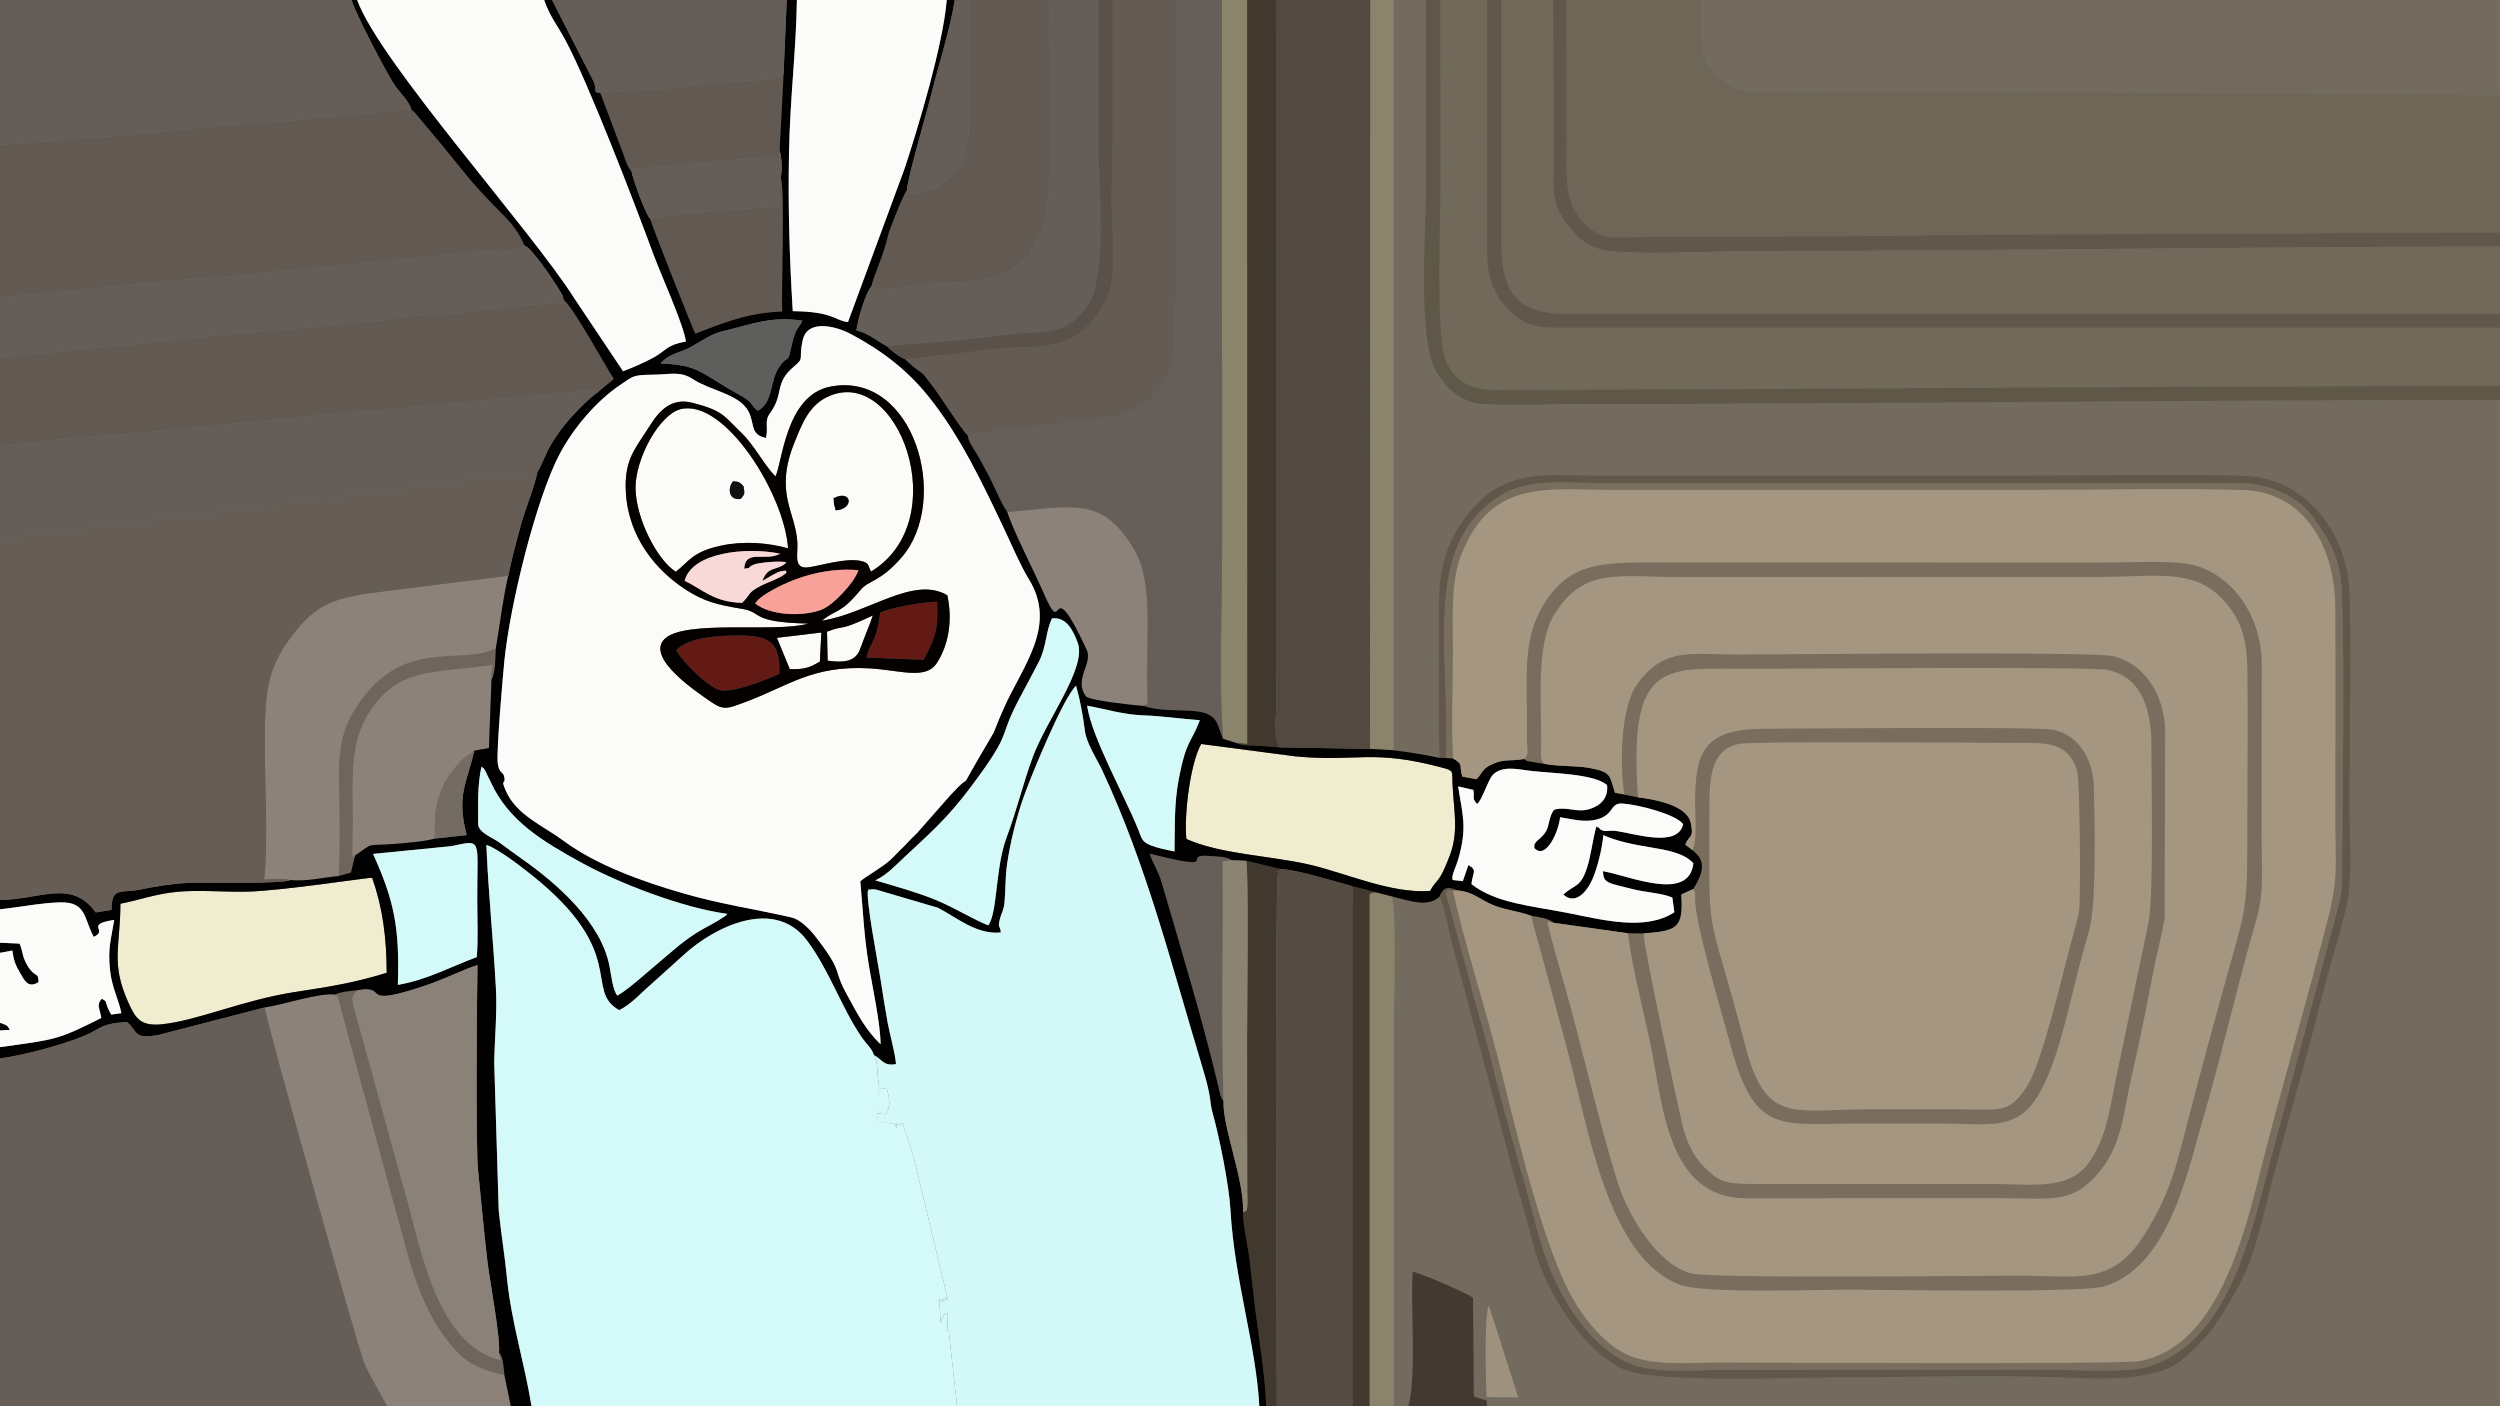 <?xml version="1.0" encoding="utf-8"?>
<!-- Generator: Adobe Illustrator 19.0.0, SVG Export Plug-In . SVG Version: 6.00 Build 0)  -->
<svg version="1.1"  xmlns="http://www.w3.org/2000/svg" xmlns:xlink="http://www.w3.org/1999/xlink" x="0px" y="0px"
	 viewBox="0 0 640 360" enable-background="new 0 0 640 360" xml:space="preserve">
<rect id="XMLID_1_" fill-rule="evenodd" clip-rule="evenodd" fill="#736C5E" width="640" height="360"/>
<g>
	<path id="XMLID_102_" fill-rule="evenodd" clip-rule="evenodd" fill="#631A14" d="M173.151,166.5c1.863,3.29,7.805,8.953,10.801,10.071c3.077,1.147,12.889-2.8,15.536-4.078c0.379-8.182-2.658-9.811-10.488-9.809C183.73,162.686,175.851,163.24,173.151,166.5L173.151,166.5z"/>
	<path id="XMLID_101_" fill-rule="evenodd" clip-rule="evenodd" fill="#631A14" d="M236.463,168.902c2.92-5.731,3.767-7.531,3.436-14.879c-3.269,0.05-11.975,1.544-14.542,2.784c-0.969,8.09-2.836,7.603-3.488,11.535L236.463,168.902L236.463,168.902z"/>
	<path id="XMLID_100_" fill-rule="evenodd" clip-rule="evenodd" fill="#6E655D" d="M85.895,254.609c1.508,1.557,0.404-0.028,0.728,1.237l14.519,53.561c2.991,10.218,4.205,17.465,8.842,26.639c1.968,3.895,4.343,7.165,7.229,10.241c2.944,3.138,6.905,4.693,11.914,5.705c-0.198-1.755-0.259-4.663-1.376-5.696l0.332,1.919c-16.81-4.241-20.474-29.77-24.309-42.517l-13.458-48.719c-0.241-1.706-0.061-1.74,0.483-2.723c0.064-0.118,0.56-0.644,0.699-0.736c-1.15,0.1-1.988,0.151-3.114,0.339c-0.363,0.06-0.96,0.184-1.312,0.282C85.906,254.464,86.504,254.244,85.895,254.609L85.895,254.609z"/>
	<path id="XMLID_99_" fill-rule="evenodd" clip-rule="evenodd" fill="#6E655D" d="M86.665,224.28l3.166-0.903l1.085-4.375c-1.049,0.154-0.601,1.438-0.699-1.061L90.343,210c0.021-9.863-1.057-19.739,4.324-27.847c7.531-11.348,15.841-9.701,31.491-11.93c-0.293,1.938-0.576,1.923-0.333,3.717c1.087-1.612,0.936-5.685,1.108-7.938c-8.974,4.469-23.436-3.034-35.203,14.216c-3.921,5.748-5.113,10.925-4.969,19.276C86.896,207.309,87.116,216.593,86.665,224.28L86.665,224.28z"/>
	<path id="XMLID_98_" fill-rule="evenodd" clip-rule="evenodd" fill="#8A846D" d="M313.144,189.146l3.358,1.058l2.807,0.248L319.276,0h-6.459c0,31.484-0.135,63.021,0.034,94.5c0.084,15.827-0.003,31.67-0.003,47.5C312.848,156.849,311.961,174.722,313.144,189.146L313.144,189.146z"/>
	<polygon id="XMLID_97_" fill-rule="evenodd" clip-rule="evenodd" fill="#8A846D" points="350.716,191.714 356.773,192.063 356.779,0 350.761,0 350.716,191.714 	"/>
	<path id="XMLID_96_" fill-rule="evenodd" clip-rule="evenodd" fill="#8A846D" d="M350.589,360h6.24v-98c0-5.224,0.807-29.532-0.59-32.551l-4.009-1.029c-1.941,0.304-1.032,0.101-1.643,0.58L350.589,360L350.589,360z"/>
	<path id="XMLID_95_" fill-rule="evenodd" clip-rule="evenodd" fill="#41382E" d="M316.503,190.204c1.616,0.804,3.087,0.57,5.148,0.681c1.945,0.105,3.94,0.281,5.847,0.43c-1.647-2.708-0.707-8.395-0.706-11.815L326.819,0h-7.543l0.034,190.452L316.503,190.204L316.503,190.204z"/>
	<path id="XMLID_94_" fill-rule="evenodd" clip-rule="evenodd" fill="#41382E" d="M318.206,310.371c-0.006,3.234,1.3,8.748,1.71,12.246c0.491,4.195,0.903,8.272,1.431,12.438c1.001,7.901,2.541,17.023,2.805,24.945h2.71c0.019-4.032-0.605-132.637,0.308-136.448c0.347-1.45-1.746,0.415,0.827-1.048l-8.937-2.137c0.638,4.091,0.199,37.975,0.197,45.132c-0.002,7.501,0.006,14.999,0.013,22.5l0.031,17C319.485,311.11,319.126,309.714,318.206,310.371L318.206,310.371z"/>
	<path id="XMLID_93_" fill-rule="evenodd" clip-rule="evenodd" fill="#41382E" d="M346.189,360h4.401l-0.001-131c0.611-0.479-0.298-0.276,1.643-0.58l-6.238-1.615c0.712,1.495,0.316,1.261,0.228,3.671c-0.048,1.313-0.03,2.703-0.032,4.023L346.189,360L346.189,360z"/>
	<path id="XMLID_92_" fill-rule="evenodd" clip-rule="evenodd" fill="#61574B" d="M368.581,194.027l1.605,0.028c1.058-26.956-6.436-54.737,14.052-67.282c6.905-4.228,15.441-3.136,24.263-3.136l164.52-0.008c8.402,0.018,15.534,3.869,18.879,8.477c4.215,5.806,7.316,10.308,7.634,19.883c0.69,20.805,0.172,46.806,0.047,68.513c-0.036,6.213,0.201,7.261-1.326,12.839l-17.274,64.635c-4.985,18.981-10.612,45.289-30.663,51.827c-5.475,1.785-19.905,0.786-26.818,0.831l-82.5,0.06c-8.363,0-18.605,1.189-25.337-2.36c-11.711-6.173-18.866-20.88-22.007-32.988c-3.775-14.551-8.181-28.705-11.738-43.292c-1.785-7.32-4.036-14.253-5.821-21.648l-6.004-21.903c0.824-0.616,0.152-0.682,1.848-0.486l1.166-0.055c-2.861-1.323-3.657-0.517-4.694,1.662c1.163,1.217,2.46,8.746,3.045,10.891l14.771,55.2c1.684,7.264,4.355,14.722,6.048,22.06c2.686,11.634,12.295,27.5,23.236,32.724c7.594,3.627,42.265,2.128,53.486,2.128c18.252,0,37.997-0.736,56-0.095c10.384,0.37,24.073,1.366,31.853-3.184c2.779-1.625,8.362-7.229,10.267-10.182c7.629-11.828,9.302-15.806,12.664-29.417c4.486-18.164,10.185-36.641,14.685-54.754c1.887-7.596,4.15-14.433,6.029-22.044c1.942-7.864,0.949-18.162,0.949-26.949c0-12.614,0.6-45.377-0.049-55.51c-0.94-14.657-11.533-28.282-26.948-28.683c-18.256-0.474-37.124-0.037-55.449-0.037c-37.167,0-74.333,0-111.5,0c-9.613,0-16.658-1.147-24.434,3.263c-5.025,2.85-10.218,9.541-12.441,15.539c-2.953,7.969-2.258,16.532-2.278,25.928C368.328,175.667,368.128,184.879,368.581,194.027L368.581,194.027z"/>
	<path id="XMLID_91_" fill-rule="evenodd" clip-rule="evenodd" fill="#61574B" d="M640,83.892v-3.611H409c-11.848,0-24.832,2.314-24.605-17.78l0.01-62.5h-3.705l-0.061,64.015c0.032,3.292,0.277,6.248,1.399,8.946c1.476,3.546,2.425,4.463,4.429,6.577c4.694,4.952,8.926,4.355,17.034,4.355H640L640,83.892z"/>
	<path id="XMLID_90_" fill-rule="evenodd" clip-rule="evenodd" fill="#61574B" d="M640,63.125v-3.633c-24.82,0-49.743,0.239-74.5,0.389c-24.744,0.149-49.955-0.077-74.6,0.379c-24.918,0.461-49.982,0.021-74.898,0.489c-3.625,0.068-5.385,0.185-8.094-1.655c-7.788-5.292-6.806-13.371-6.806-21.594c0-12.5-0.038-25.001-0.038-37.5h-3.487c0,12.65,0.141,25.329,0.145,38c0.005,12.509-1.22,14.325,5.923,22.355c1.336,1.503,4.543,3.114,6.422,3.562c6.399,1.525,30.213,0.351,38.433,0.349C512.058,64.248,576.117,63.125,640,63.125L640,63.125z"/>
	<path id="XMLID_89_" fill-rule="evenodd" clip-rule="evenodd" fill="#F0ECCF" d="M366.113,228.075c1.903-3.488,2.106-1.401,5.001-8.966c2.432-6.355,1-11.684,0.719-18.652c-0.119-2.927,0.399-3.131-2.392-3.882c-18.312-4.926-21.934-1.406-37.932-2.962l-24.01-3.152c-2.767,4.904-4.405,17.938-3.793,24.317c8.856,3.953,21.372,4.235,31.475,6.561C344.54,223.494,356.157,228.849,366.113,228.075L366.113,228.075z"/>
	<path id="XMLID_88_" fill-rule="evenodd" clip-rule="evenodd" fill="#F0ECCF" d="M30.821,231.352c0.008,10.909-2.564,15.075,2.028,25.29c1.756,3.907,3.043,6.119,8.469,5.588c9.174-0.898,20.74-6.185,34.119-8.261c9.285-1.44,15.011-2.293,23.566-4.931c-0.029-8.869-1.002-16.571-3.728-24.336c-1.02-0.077-23.021,3.329-31.811,3.55c-5.802,0.146-12.393-0.466-17.978,0.037C39.935,228.79,35.722,230.405,30.821,231.352L30.821,231.352z"/>
	<path id="XMLID_87_" fill-rule="evenodd" clip-rule="evenodd" fill="#8C827A" d="M67.777,257.906c0.358,3.865,24.192,88.139,25.385,90.869c1.908,4.364,3.963,7.417,5.955,11.226h31.657l-1.648-8.01c-5.009-1.012-8.969-2.567-11.914-5.705c-2.886-3.076-5.261-6.346-7.229-10.241c-4.637-9.174-5.852-16.421-8.842-26.639l-14.519-53.561c-0.324-1.265,0.78,0.32-0.728-1.237C81.801,254.052,72.418,257.247,67.777,257.906L67.777,257.906z"/>
	<path id="XMLID_86_" fill-rule="evenodd" clip-rule="evenodd" fill="#8C827A" d="M74.268,225.279c4.261,0.457,8.242-0.651,12.397-0.999c0.451-7.687,0.23-16.971,0.096-24.785c-0.144-8.351,1.048-13.528,4.969-19.276c11.767-17.251,26.229-9.747,35.203-14.216c1.091-6.351,1.758-12.449,3.189-18.615l-31.239,3.915c-12.948,1.571-17.598,2.919-23.927,11.172c-6.713,8.754-7.142,14.605-7.16,28.026c-0.014,10.122,0.896,25.159-0.172,34.684C69.892,225.145,72.21,224.741,74.268,225.279L74.268,225.279z"/>
	<path id="XMLID_85_" fill-rule="evenodd" clip-rule="evenodd" fill="#8C827A" d="M90.917,219.002c5.055-3.513,2.594-2.387,9.602-2.921c2.895-0.221,8.343-0.649,10.796-1.405c-0.06-6.198,0.014-8.838,2.372-13.919c0.86-1.854,2.072-3.258,3.265-4.797c1.529-1.972,2.603-2.26,4.471-3.801l3.746-0.654l0.654-17.566c-0.243-1.794,0.04-1.779,0.333-3.717c-15.65,2.229-23.96,0.582-31.491,11.93c-5.381,8.108-4.303,17.984-4.324,27.847l-0.125,7.942C90.315,220.44,89.868,219.156,90.917,219.002L90.917,219.002z"/>
	<path id="XMLID_84_" fill-rule="evenodd" clip-rule="evenodd" fill="#8C827A" d="M257.867,131.088c1.421,4.671,6.892,15.194,9.296,20.743c5.625,12.983,1.06-6.856,11.019,14.511c1.672,3.588-3.571,7.744-0.062,12.055c1.572,1.017,11.792,2.118,14.454,2.311c1.475-0.755,1.239,0.837,1.132-5.206c-0.032-1.825,0.001-3.674-0.002-5.502c-0.017-10.093,1.136-22.053-3.506-29.638C282,126.967,274.821,129.616,257.867,131.088L257.867,131.088z"/>
	<path id="XMLID_83_" fill-rule="evenodd" clip-rule="evenodd" fill="#796D5D" d="M390.105,194.301c1.036,0.752,0.604,0.433,2.304,0.779c0.946,0.192,1.859,0.303,2.806,0.441c-1.041-1.619-0.703-1.941-0.663-5.013c0.131-10.031-1.523-25.567,3.494-33.452c7.667-12.05,16.261-9.256,32.955-9.347l106.5-0.017c16.019-0.072,25.861-2.722,33.774,8.513c3.426,4.864,4.032,9.817,4.086,16.792c0.111,14.136-0.051,28.354-0.051,42.502c0,18.263-0.64,17.763-5.706,36.105c-3.092,11.195-6.114,22.296-9.014,33.455c-3.439,13.233-4.731,20.009-11.582,30.961c-8.334,13.324-17.194,10.547-32.007,10.547c-11.686-0.001-78.327,0.833-84.019-0.574c-8.482-2.097-16.142-14.488-18.939-23.544c-4.976-16.112-8.809-33.477-13.475-50.039c-1.486-5.276-3.306-11.212-4.45-16.5l1.632,0.332c-1.061-1.12-4.064-1.528-5.82-1.827l4.747,17.39c1.589,5.884,3.066,11.438,4.666,17.358c5.148,19.051,10.184,52.893,28.759,59.743c6.261,2.308,34.625,1.238,43.397,1.238c8.287,0,59.58,0.939,65.317-0.875c16.308-5.155,21.035-28.75,24.814-41.63c5.114-17.427,9.096-35.329,14.053-52.423c1.966-6.78,1.286-13.393,1.286-20.719c0-14.841,0.022-29.681,0.03-44.521c0.006-12.718-8.041-23.512-18.504-25.531c-5.294-1.022-15.674-0.427-21.495-0.429l-111-0.005c-16.978,0-25.743-0.912-32.98,11.009c-5.195,8.555-4.104,18.16-4.127,28.976c-0.004,1.834-0.018,3.679,0.012,5.511C390.939,191.517,391.537,193.544,390.105,194.301L390.105,194.301z"/>
	<path id="XMLID_82_" fill-rule="evenodd" clip-rule="evenodd" fill="#796D5D" d="M413.439,202.958l5.885,1.158c-2.546-35.736,7.13-32.905,28.676-32.905c8.52,0.001,86.981-0.619,91.48,0.275c9.376,1.863,11.307,11.295,11.279,19.514c-0.026,7.706,0.638,39.262-0.775,45.356l-7.947,38.158c-1.976,9.08-2.496,16.403-7.344,23.187c-5.103,7.143-14.355,5.399-25.193,5.399l-61.502-0.007c-6.321-0.063-7.984-0.662-11.509-4.095c-2.474-2.41-4.274-5.631-5.421-9.578c-0.821-2.825-10.247-46.582-10.328-50.475l-3.957-0.026c0.833,7.838,3.719,18.845,5.507,27.286c3.43,16.188,4.241,40.511,24.708,40.549L512,306.733c13.08-0.001,18.696,1.72,25.69-7.057c5.569-6.988,5.835-14.66,8.066-24.384c1.969-8.582,3.83-17.798,5.48-26.529c0.839-4.439,2.179-9.384,2.91-13.632l0.141-48.151c-0.243-9.436-5.645-17.194-13.287-18.989c-5.513-1.295-86.894-0.424-96.501-0.424c-11.505,0-18.207-1.985-25.169,7.279c-4.783,6.364-4.573,21.967-3.528,28.422L413.439,202.958L413.439,202.958z"/>
	<path id="XMLID_81_" fill-rule="evenodd" clip-rule="evenodd" fill="#796D5D" d="M370.185,194.055l1.814,0.131c-0.524-8.618-0.054-18.885-0.047-27.685c0.008-8.489-0.686-17.469,2.258-24.838c7.635-19.112,22.303-16.266,37.789-16.266c36,0,72,0,108,0c17.849,0,36.249-0.438,54.029,0.026c15.49,0.404,23.701,13.962,23.802,30.061c0.113,17.992,0.007,36.021,0.007,54.017c0,11.236,0.826,15.084-1.73,25.108c-5.501,21.579-11.682,42.429-17.222,64.318c-4.429,17.501-11.261,45.989-31.279,49.54c-4.593,0.814-92.83,0.355-107.607,0.355c-8.185,0-17.832,1.021-24.376-2.48c-5.389-2.883-9.876-8.485-13.013-13.935c-7.923-13.768-15.124-45.83-19.201-61.798c-3.53-13.826-8.47-28.965-11.468-42.594c-1.696-0.196-1.023-0.13-1.848,0.486l6.004,21.903c1.785,7.395,4.036,14.328,5.821,21.648c3.556,14.587,7.962,28.742,11.738,43.292c3.141,12.109,10.296,26.815,22.007,32.988c6.732,3.549,16.974,2.36,25.337,2.36l82.5-0.06c6.912-0.045,21.343,0.954,26.818-0.831c20.051-6.538,25.678-32.846,30.663-51.827l17.274-64.635c1.527-5.578,1.29-6.625,1.326-12.839c0.125-21.707,0.643-47.708-0.047-68.513c-0.318-9.575-3.419-14.076-7.634-19.883c-3.344-4.607-10.477-8.459-18.879-8.477l-164.52,0.008c-8.822,0-17.358-1.092-24.263,3.136C363.749,139.318,371.243,167.099,370.185,194.055L370.185,194.055z"/>
	<path fill-rule="evenodd" clip-rule="evenodd" fill="#796D5D" d="M445.14,190.432c3.423-0.753,61.588-0.26,70.36-0.262c8.412-0.002,13.942-0.402,16.222,7.085c0.785,2.577,0.893,29.604,0.611,35.223c-0.11,2.2-1.626,6.781-2.223,9.095c-2.017,7.823-7.408,30.394-10.945,36.096c-4.755,7.665-7.086,6.318-17.665,6.318c-7.834-0.001-15.667-0.009-23.5,0.001c-18.704,0.023-25.946,3.908-31.098-15.888c-10.115-38.867-9.378-24.317-9.293-61.6C437.628,198.404,438.172,191.966,445.14,190.432L445.14,190.432z M433.234,217.613c0.093,0.092,0.231,0.201,0.294,0.259l0.84,0.762c2.558,2.648,0.944,5.992-0.894,8.947c0.589,0.82,0.472,1.178,0.488,2.887c0.06,6.275,7.418,30.881,9.146,37.382c5.872,22.079,12.675,19.898,29.892,19.796c8.329-0.049,16.669-0.006,25-0.006c8.656,0,15.851,1.438,20.994-3.622c6.773-6.664,10.21-24.817,13.21-36.299c0.896-3.429,1.828-6.679,2.682-9.85c1.868-6.94,1.356-28.793,1.135-36.382c-0.216-7.418-4.086-13.381-10.397-14.667c-4.185-0.853-66.27-0.257-73.622-0.261c-15.953-0.008-18.106,5.891-18.046,19.442C433.964,208.056,434.502,216.022,433.234,217.613L433.234,217.613z"/>
	<path id="XMLID_78_" fill-rule="evenodd" clip-rule="evenodd" fill="#665F59" d="M247.741,111.426c0.169,1.722,1.353,3.154,2.411,4.938c1.109,1.871,1.594,2.936,2.655,4.848c1.671,3.012,3.204,7.216,5.06,9.875c16.954-1.472,24.132-4.12,32.331,9.275c4.642,7.585,3.489,19.545,3.506,29.638c0.004,1.828-0.03,3.677,0.002,5.502c0.107,6.043,0.342,4.451-1.132,5.206c8.463,2.644,17.334-1.091,19.36,5.317l0.974,2.747c0.051,0.096,0.143,0.258,0.235,0.373c-1.183-14.424-0.296-32.297-0.296-47.146c0-15.83,0.087-31.673,0.003-47.5c-0.169-31.479-0.034-63.016-0.034-94.5h-11.82c0,11.051,0.854,87.334-0.862,92.427c-0.827,2.454-2.761,7.357-5.305,9.464l-5.212,3.319c-0.131,0.082-0.532,0.311-0.672,0.384c-0.11,0.057-0.238,0.119-0.351,0.171c-0.145,0.068-0.575,0.246-0.726,0.303c-2.182,0.828-26.881,3.516-31.951,4.214C253.115,110.667,249.946,110.797,247.741,111.426L247.741,111.426z"/>
	<path id="XMLID_77_" fill-rule="evenodd" clip-rule="evenodd" fill="#665F59" d="M313.228,281.909c-0.618-20.097-0.034-40.997-0.246-61.409l2.284-0.285c-1.104-0.971-3.751-0.954-5.494-1.094c-8.043-0.647,3.876,4.265-15.47-0.598c0.976,2.902,2.195,4.354,3.12,7.53c4.82,16.551,10.546,35.44,14.451,51.986C312.153,279.22,312.392,280.97,313.228,281.909L313.228,281.909z"/>
	<path id="XMLID_76_" fill-rule="evenodd" clip-rule="evenodd" fill="#625952" d="M0,37.003v38.995c5.629,0,33.903-3.347,41.599-3.969c8.764-0.707,16.659-1.025,25.878-2.173l50.545-4.972c2.721-0.243,5.691-0.764,8.016-0.888c3.401-0.182,5.993,0.544,8.245-1.136c-2.065-4.536-3.837-6.188-6.624-9.01c-7.659-7.755-8.492-9.451-14.873-17.142l-6.619-7.906c-0.084-0.088-0.207-0.201-0.286-0.28l-0.628-0.55L79.217,30.38c-4.955,0.585-7.872,0.858-13.26,1.121c-12.165,0.595-28.512,3.039-39.47,3.506C20.124,35.277,5.223,37.003,0,37.003L0,37.003z"/>
	<path id="XMLID_75_" fill-rule="evenodd" clip-rule="evenodd" fill="#625952" d="M0,91.502v22.495c9.476-0.585,19.423-2.456,28.496-2.494l66.977-6.513c3.292-0.006,6.659-0.392,10.022-0.792l42.867-3.983c1.082-0.176,3.765-0.673,4.948-0.021l3.549-2.934c0.061-0.054,0.189-0.17,0.278-0.262c-2.379-3.643-10.458-18.514-12.895-20.315c0.327,2.109,0.64,0.066-0.263,1.313c-0.581-0.363-0.008-0.207-1.105-0.409l-7.913,0.522c-5.77,0.447-16.581,2.213-22.469,2.393l-9.572,0.543c-3.372,0.399-1.13,0.786-3.94,0.973c-7.32,0.489-6.557,0.074-13.822,1.29l-31.693,2.722c-5.329,0.367-12.035,1.497-17.567,1.935L0,91.502L0,91.502z"/>
	<path id="XMLID_74_" fill-rule="evenodd" clip-rule="evenodd" fill="#625952" d="M232.197,48.633c-0.817,0.834-4.511,10.08-4.871,11.687c-1.152,5.126-3.105,8.741-4.356,13.178c2.131,1.136,10.84-0.263,13.541-0.622c9.051-1.203,14.563,0.377,21.324-3.389c0.096-0.054,0.226-0.126,0.323-0.181l1.86-1.209c4.204-2.816,3.453-2.709,4.613-5.141l1.358-2.107c4.765-7.599,2.51-48.801,2.51-60.849h-20.154c0,10.916-0.285,21.993-0.325,33.02c-0.018,4.709-1.771,10.174-5.434,13.012c-3.161,2.449-5.647,3.468-10.132,3.48L232.197,48.633L232.197,48.633z"/>
	<path id="XMLID_73_" fill-rule="evenodd" clip-rule="evenodd" fill="#625952" d="M153.659,23.748l5.77,15.328c0.68,1.707,1.073,3.61,2.279,4.826l0.107-0.922c2.706,0.426,14.916-0.866,18.487-1.414l19.123-1.57l0.153-1.5l1.02-19.668c-1.129,0.914-0.683,0.93-2.238,1.246c-3.457,0.704-16.208,0.808-20.926,1.698C170.763,23.031,160.598,23.175,153.659,23.748L153.659,23.748z"/>
	<path id="XMLID_72_" fill-rule="evenodd" clip-rule="evenodd" fill="#625952" d="M166.439,56.002C166.96,58.015,177.62,84.951,178,85.42c6.83-2.662,13.46-5.382,22.244-5.666c-0.281-5.308,0.785-32.075-0.403-34.159c-0.63,2.217-0.338,4.981-0.338,7.405C195.014,53.03,168.587,54.941,166.439,56.002L166.439,56.002z"/>
	<path id="XMLID_71_" fill-rule="evenodd" clip-rule="evenodd" fill="#71695A" d="M640,98.833V83.892H403.5c-8.108,0-12.34,0.597-17.034-4.355c-2.004-2.114-2.953-3.031-4.429-6.577c-1.121-2.697-1.367-5.654-1.399-8.946L380.699,0h-11.983c0,15.496,0.057,31,0.057,46.5c0,9.204-1.163,38.82,1.103,45.089c2.807,7.766,8.76,8.259,14.623,8.245C469.647,99.629,554.897,98.833,640,98.833L640,98.833z"/>
	<path id="XMLID_70_" fill-rule="evenodd" clip-rule="evenodd" fill="#71695A" d="M640,80.281V63.125c-63.883,0-127.942,1.123-191.5,1.14c-8.219,0.002-32.034,1.176-38.433-0.349c-1.879-0.447-5.085-2.059-6.422-3.562c-7.143-8.03-5.918-9.845-5.923-22.355c-0.005-12.671-0.145-25.351-0.145-38h-13.173l-0.01,62.5c-0.226,20.094,12.757,17.78,24.605,17.78H640L640,80.281z"/>
	<path fill-rule="evenodd" clip-rule="evenodd" fill="#020101" d="M30.821,231.352c4.901-0.947,9.114-2.562,14.664-3.063c5.585-0.503,12.176,0.109,17.978-0.037c8.79-0.221,30.791-3.627,31.811-3.55c2.726,7.765,3.699,15.467,3.728,24.336c-8.555,2.637-14.281,3.49-23.566,4.931c-13.379,2.076-24.945,7.362-34.119,8.261c-5.425,0.531-6.712-1.681-8.469-5.588C28.257,246.427,30.829,242.261,30.821,231.352L30.821,231.352z M95.505,218.598l20.081-1.984c7.954-1.714,6.585-1.986,6.588,13.386c0.001,4.765,0.266,10.36-0.115,15.022c-6.671,2.436-12.595,5.798-20.21,7.103C102.344,237.19,100.8,230.35,95.505,218.598L95.505,218.598z M366.113,228.075c-9.956,0.774-21.573-4.582-30.931-6.736c-10.103-2.326-22.619-2.608-31.475-6.561c-0.612-6.379,1.026-19.412,3.793-24.317l24.01,3.152c15.998,1.557,19.619-1.964,37.932,2.962c2.791,0.75,2.274,0.955,2.392,3.882c0.281,6.968,1.713,12.297-0.719,18.652C368.219,226.674,368.015,224.587,366.113,228.075L366.113,228.075z M122.406,211c-0.004-5.612-0.214-9.47,0.83-14.722c0.847,0.676,0.262,0.036,0.938,0.956l1.507,3.102c4.568,9.82,13.054,14.967,23.368,20.616c9.179,5.027,25.564,11.47,37.158,12.999c-0.559,0.596-0.091,0.213-0.926,0.787c-4.02,2.767-6.497,2.913-13.789,9.255c-2.221,1.932-4.031,3.389-6.478,5.518c-1.692,1.472-5.092,4.363-7.015,5.378c-1.163-1.678-1.515-5.152-1.952-7.468c-2.15-11.399-13.596-21.331-22.432-27.542c-2.053-1.443-3.843-2.784-5.786-4.201C126.277,214.544,122.408,213.098,122.406,211L122.406,211z M373.283,201.312l3.904,0.914c0.324,2.428-0.413,1.948,0.912,3.582c1.134-0.566,2.791-5.953,3.927-7.28c2.229-2.604,6.376-1.636,9.625-1.217c5.336,0.689,16.467,0.692,19.757,3.688c0.353,3.328-1.661,5.186-4.339,6.071c-3.419,1.13-5.813-0.735-9.191,0.213c-1.293,1.446-1.267,4.114-2.089,5.505c-1.403,2.372-3.384,2.456-2.963,4.348c2.962,3.064,6.192-4.263,6.559-7.922c3.262,0.48,6.445,1.505,9.811,0.447c4.139-1.302,2.939-4.144,6.123-3.954c3.979,0.236,13.76,2.744,15.565,5.291c-1.39,6.161-12.627,2.318-17.126,1.737c-2.457-0.317-2.536,0.442-4.04-0.398c-0.546-0.304,0.314-0.2-1.069-0.736c-0.943,3.417-1.367,7.514-2.406,10.644c-1.682,5.064-3.064,4.071-6.037,6.752c2.941,2.664,5.861-0.389,7.433-3.862c1.264-2.792,2.575-8.166,2.808-11.357c3.343,1.563,7.84,2.442,12.106,3.143c4.166,0.684,8.64,1.463,10.948,4.077c-1.114,9.989-16.222,3.241-23.153,2.013c0.14,3.158,1.149,2.954,7.547,4.583c3.372,0.859,7.725,1.046,10.224,2.183l0.51,3.746c-7.435,4.924-18.598,1.903-27.369,0.175c-8.975-1.767-18.351-2.456-24.566-7.371c0.262-2.946,1.639-3.535-0.793-4.876l-1.417,4.117l-2.581-0.288c-0.106-0.398-0.171-0.255-0.055-1.052c0.051-0.356,0.289-1.057,0.421-1.41c0.39-1.044,0.624-1.49,0.956-2.601C375.788,211.657,374.308,208.313,373.283,201.312L373.283,201.312z M301.797,199.252c-1.251,6.619-0.996,11.952-1.118,18.71c-1.856-0.337-4.373-0.885-6.08-1.547c-2.38-0.923-2.31-1.854-3.281-4.234c-3.644-8.934-11.779-23.305-13.02-31.517c4.921,0.886,9.244,2.271,14.209,2.454c4.964,0.184,9.81,0.901,14.66,1.258C304.956,190.218,303.637,189.512,301.797,199.252L301.797,199.252z M253,236.896c-3.777-1.481-8.669-4.539-13.403-6.493c-4.789-1.977-10.388-3.516-15.533-5.028c3.152-1.496,5.293-3.952,7.658-6.139c8.539-7.895,12.329-11.307,19.944-22.067c7.257-10.256,4.06-8.546,9.424-18.572c1.801-3.366,3.098-5.793,4.84-9.158c2.015-3.892,1.76-7.886,3.386-11.117c3.636-0.472,5.408,3.012,6.599,6.278c2.293,6.291-7.873,19.521-11.411,28.902c-2.546,6.749-4.219,14.017-6.765,20.737C254.73,222.181,255.459,233.432,253,236.896L253,236.896z M220.239,225.612c0.653,7.255,0.943,13.831,2.119,21.12c0.889,5.509,3.077,15.422,3.067,20.611c-3.932-3.8-5.94-7.829-8.766-13.007c-3.561-6.527-0.601-5.18-7.911-14.594c-1.445-1.861-3.86-4.349-6.097-4.868c-9.213-2.136-17.733-3.309-27.439-6.092c-11.28-3.234-22.76-7.484-30.952-13.546c-5.367-3.971-12.028-6.546-14.764-12.783c-1.446-3.295-0.046-1.43-0.361-3.369c-0.283-1.746-1.309-0.873-1.704-3.585c-0.428-2.938,1.358-22.982,1.69-26.331c1.425-14.379,8.16-41.601,14.135-52.911c3.575-6.768,9.446-13.595,15.379-17.623c3.751-2.546,3.306-2.616,8.861-2.726c4.405-0.087,6.714-0.934,9.932,1.183c4.308,2.833,11.6,3.775,14.024,7.961c1.902,3.283,0.366,6.212,4.648,7.06c0.661-3.08-0.524-4.221,1.07-6.402c3.608-4.933,0.95-7.633,6.129-11.915c2.796-2.311,1.031-1.684,2.216-6.797c1.23-5.308,8.372-3.59,12.404-1.431c8.091,4.332,14.443,9.267,19.906,16.1c8.112,10.143,13.825,22.317,19.558,34.422c1.728,3.65,3.901,8.785,5.942,12.079c7.477,12.067-1.505,22.173-6.403,33.252c-4.016,9.081-0.447,2.484-5.994,12.012c-6.387,10.971-1.023,2.862-7.741,10.246l-8.433,9.585c-1.91,1.798-2.722,2.866-4.483,4.512c-0.853,0.797-1.212,1.313-2.229,2.26C225.91,222.023,221.254,224.609,220.239,225.612L220.239,225.612z M169.081,93.021c2.74-2.862,4.505-2.357,8.066-4.353c2.619-1.467,4.88-3.201,8.078-3.94c7.33-1.696,12.103-3.878,20.184-2.626c-0.781,1.834-1.741,1.676-2.693,6.096c-1.146,5.315-0.644,2.28-3.048,5.478c-2.791,3.713-1.511,9.167-5.666,11.493c-2.361-1.908-0.649-1.89-5.26-4.409c-2.093-1.143-3.651-2.123-5.639-3.357C177.926,94.19,176.445,93.453,169.081,93.021L169.081,93.021z M105.254,27.972l0.628,0.55c0.08,0.079,0.203,0.192,0.286,0.28l6.619,7.906c6.382,7.691,7.214,9.387,14.873,17.142c2.787,2.822,4.559,4.474,6.624,9.01c1.874,0.604,7.449,8.905,9.12,11.75c0.862,1.466,0.577,0.657,0.838,2.076c2.437,1.801,10.516,16.673,12.895,20.315c-0.089,0.092-0.216,0.207-0.278,0.262l-3.549,2.934c-2.736,1.847-7.301,6.599-9.322,9.299c-1.199,1.603-2.44,3.352-3.561,5.427c-0.689,1.275-2.245,5.208-2.837,5.836c-0.736,3.916-2.952,9.021-4.118,13.213c-1.279,4.599-2.357,8.632-3.351,13.417c-1.431,6.166-2.098,12.264-3.189,18.615c-0.172,2.253-0.021,6.325-1.108,7.938l-0.654,17.566l-3.746,0.654c-1.886,8.357-4.646,11.383-1.946,21.626l-8.163,0.891c-2.454,0.756-7.902,1.184-10.796,1.405c-7.008,0.534-4.547-0.592-9.602,2.921l-1.085,4.375l-3.166,0.903c-4.155,0.348-8.135,1.456-12.397,0.999c-1.659,1.075-22.196,0.569-26.286,0.758c-3.767,0.174-8.23,0.896-11.789,1.632c-5.201,1.076-7.707-0.765-7.632,5.262L24.5,233.58c-6.21-8.594-13.978-3.319-24.5-3.187v2.383c4.862-0.504,10.796-1.689,15.508-1.772c6.693-0.118,5.935,4.174,8.492,8.84c3.859-1.76-2.512-3.13,5.249-4.355c-0.834,4.984-1.694,7.436-1.07,12.96c0.529,4.686,2.297,7.565,2.881,10.932l-2.558,0.347c-0.26-0.357-0.315-0.434-0.625-1.098c-1.238-2.65-0.25-2.048-1.818-2.963c-1.463,1.619-0.489,2.564-0.115,4.93c-11.32,5.665-11.487,5.461-25.944,7.474v2.854c5.199-0.484,19.544-4.232,24.322-7.105c2.96-1.779,4.348-1.838,8.178-2.212c3.041,2.672,1.499,4.408,7.932,3.383l27.346-7.086c4.641-0.658,14.024-3.854,18.118-3.297c0.609-0.364,0.012-0.144,1.177-0.469c0.352-0.098,0.949-0.222,1.312-0.282c1.126-0.188,1.964-0.239,3.114-0.339c8.282-1.433,0.167,4.296,15.462-0.574c6.914-2.202,12.219-5.048,15.285-5.875c-0.179,7.418-0.437,46.811,0.103,52.094c0.803,7.864,1.478,15.633,2.409,23.525c0.638,5.415,3.354,19.431,2.993,23.606c1.117,1.033,1.178,3.941,1.376,5.696l1.648,8.01h5.289c-1.762-11.024-5.18-21.552-6.287-32.893c-0.562-5.758-1.529-11.523-2.103-17.215L126.519,272c0.118-6.366,0.775-12.736,0.435-19.005c-0.662-12.197-1.956-24.616-2.444-36.687c3.012,0.946,9.164,5.762,11.531,7.647c25.07,19.959,13.331,29.55,22.46,34.636c2.958-1.352,5.929-4.719,8.336-6.748l8.148-7.352c7.974-7.32,23.363-14.849,31.669-3.642c5.769,7.785,8.718,17.016,13.893,24.612c1.227,1.8,2.76,3.02,3.158,4.637c2.065,1.018,2.439,2.938,5.67,2.305c-0.227-2.985-1.535-7.323-2.138-10.628c-0.702-3.849-1.246-7.389-1.841-11.219c-0.592-3.817-3.878-20.776-3.165-22.74c0.131-0.041,0.335-0.207,0.403-0.074c0.067,0.132,0.308-0.056,0.402-0.057c0.824-0.011,0.078-0.121,1.213,0.046l15.857,4.661c4.639,2.366,9.827,6.934,16.09,6.328c-0.104-1.98-0.826-0.958-0.272-3.271c0.44-1.836,1.038-2.281,1.231-4.421c0.298-3.319,0.169-6.333,0.645-9.699c0.799-5.652,2.385-11.893,4.11-16.889c1.935-5.608,10.361-26.034,13.567-28.882c1.025,3.59,1.788,7.775,2.269,11.621c0.39,3.112,3.103,7.205,4.467,10.127c11.463,24.55,17.72,49.886,25.599,75.897c2.595,8.567,1.646,8.248,2.646,11.83c1.654,5.929,4.165,18.236,4.519,24.459c1.052,18.468,6.562,34.677,7.411,50.51h1.764c-0.264-7.922-1.804-17.044-2.805-24.945c-0.528-4.166-0.94-8.243-1.431-12.438c-0.409-3.498-1.716-9.012-1.71-12.246c0.395-8.236-5.278-21.816-4.978-28.462c-0.836-0.939-1.075-2.688-1.354-3.869c-3.905-16.547-9.631-35.435-14.451-51.986c-0.925-3.176-2.144-4.628-3.12-7.53c19.345,4.863,7.427-0.049,15.47,0.598c1.743,0.14,4.39,0.123,5.494,1.094l3.794,0.152l8.937,2.137c4.428,0.233,13.342,3.047,17.996,4.3l6.238,1.615l4.009,1.029c4.249,1.066,9.211,2.948,12.174,0.171c1.038-2.179,1.834-2.985,4.694-1.662c3.896,0.288,5.415,2.107,8.799,3.604c3.011,1.332,6.735,1.655,10.022,2.855c1.756,0.298,4.759,0.707,5.82,1.827l19.035,2.675l3.957,0.026c8.595-0.615,10.263-1.332,9.673-9.952l3.059-1.414c1.838-2.955,3.452-6.299,0.894-8.947l-0.84-0.762c-0.063-0.057-0.201-0.167-0.294-0.259l-1.785-1.385c0.872-2.565,2.293-1.381,1.387-5.569c-1.002-4.631-9.467-6.043-13.511-6.543l-5.885-1.158c-1.419-4.515-0.954-5.311-6.503-6.348c-3.605-0.674-7.676-0.309-11.721-1.088c-0.947-0.138-1.86-0.249-2.806-0.441c-1.7-0.345-1.268-0.027-2.304-0.779c-2.952,0.613-4.832-0.062-7.646,1.143c-3.051,1.306-2.533,1.89-4.459,4.044l-3.636-0.679c-0.941-2.827,0.435-3.028-2.365-4.624l-1.814-0.131l-1.605-0.028c-3.643-0.785-7.858-1.477-11.807-1.964l-6.057-0.35l-23.218-0.399c-1.907-0.149-3.902-0.325-5.847-0.43c-2.062-0.111-3.532,0.123-5.148-0.681l-3.358-1.058c-0.092-0.115-0.184-0.277-0.235-0.373l-0.974-2.747c-2.026-6.409-10.897-2.673-19.36-5.317c-2.662-0.194-12.882-1.294-14.454-2.311c-3.509-4.311,1.734-8.467,0.062-12.055c-9.959-21.367-5.394-1.528-11.019-14.511c-2.405-5.549-7.876-16.072-9.296-20.743c-1.856-2.659-3.389-6.862-5.06-9.875c-1.061-1.913-1.546-2.978-2.655-4.848c-1.058-1.785-2.242-3.216-2.411-4.938c-1.265-0.939-7.256-10.452-9.226-12.923c-2.627-3.293-1.221-2.124-4.508-4.494l-1.944-1.727c-0.045-0.18-0.188-0.193-0.272-0.299c-1.674-0.63-3.556-2.166-4.853-3.424c-2.766-1.439-4.322-3.103-7.688-3.987c0.214-2.458,2.479-9.962,3.719-11.075c1.251-4.437,3.204-8.052,4.356-13.178c0.361-1.607,4.054-10.853,4.871-11.687c0.061-2.984,5.043-19.731,6.17-24.314c1.894-7.703,4.876-16.86,6.06-24.319h-2.06c-0.953,11.508-7.274,32.496-10.766,43.082l-14.525,39.377c-3.502-0.435-3.699-2.685-14.125-2.803c-0.842-13.589-1.235-26.925-0.958-40.656c0.294-14.566,1.815-25.873,2.01-39h-2.593l-0.81,18.829l-1.02,19.668c0.602,2.066,0.716,4.981,0.262,7.098c1.189,2.083,0.122,28.851,0.403,34.159C191.46,80.038,184.83,82.758,178,85.42c-0.38-0.469-11.04-27.405-11.561-29.418c-0.918-0.487-4.709-10.832-4.73-12.1c-1.206-1.216-1.599-3.119-2.279-4.826l-5.77-15.328c-2.065-0.15-0.663-0.31-1.638-2.786L141.33,0h-2.03c1.483,4.281,3.413,6.5,5.434,10.266c6.029,11.24,17.93,42.324,22.573,54.925c1.932,5.243,7.625,17.715,8.303,22.246c-4.929,0.843-4.87,2.148-8.167,4.015c-2.218,1.255-5.607,2.712-7.942,3.575l-12.436-18.598C135.987,58.851,97.175,15.865,91.434,0h-1.389c0.341,2.299,9.004,18.907,11.057,21.91C102.197,23.512,104.924,26.129,105.254,27.972L105.254,27.972z"/>
	<path id="XMLID_59_" fill-rule="evenodd" clip-rule="evenodd" fill="#020101" d="M0,243.923l3.145-0.588c0.413,2.701,0.806,3.715,2.106,5.913c1.064,1.798,1.89,3.822,4.616,2.189c-0.069-2.913-0.831-0.816-2.919-4.385c-1.38-2.359-1.052-3.557-1.948-5.489l-5-0.22V243.923L0,243.923z"/>
	<path id="XMLID_58_" fill-rule="evenodd" clip-rule="evenodd" fill="#655E58" d="M0,270.926V360h99.118c-1.992-3.809-4.047-6.862-5.955-11.226c-1.193-2.73-25.027-87.004-25.385-90.869l-27.346,7.086c-6.433,1.025-4.89-0.711-7.932-3.383c-3.83,0.374-5.218,0.433-8.178,2.212C19.544,266.693,5.199,270.441,0,270.926L0,270.926z"/>
	<path id="XMLID_57_" fill-rule="evenodd" clip-rule="evenodd" fill="#655E58" d="M0,37.003c5.223,0,20.124-1.726,26.487-1.997c10.958-0.467,27.305-2.91,39.47-3.506c5.388-0.263,8.305-0.536,13.26-1.121l26.037-2.408c-0.33-1.843-3.057-4.46-4.152-6.062C99.049,18.906,90.386,2.299,90.045,0H0V37.003L0,37.003z"/>
	<path id="XMLID_56_" fill-rule="evenodd" clip-rule="evenodd" fill="#655E58" d="M0,113.998v24.005l38.543-4.807c1.685-0.262,3.044-0.119,4.694-0.329c7.935-1.009,18.764-3.165,26.268-3.357l8.065-1.299c3.197-0.427,6.237-0.3,9.248-0.771c1.789-0.279,1.071-0.675,3.638-0.913l13.472-1.539c6.787-0.569,20.877-3.125,25.525-3.465c1.525-0.112,3.605-0.046,5.137,0.055c0.964,0.064,1.445,0.055,1.547,0.021l1.454-0.84c0.592-0.629,2.148-4.562,2.837-5.836c1.121-2.075,2.362-3.823,3.561-5.427c2.021-2.7,6.586-7.452,9.322-9.299c-1.183-0.652-3.866-0.155-4.948,0.021l-42.867,3.983c-3.363,0.399-6.731,0.786-10.022,0.792l-66.977,6.513C19.423,111.542,9.476,113.413,0,113.998L0,113.998z"/>
	<path id="XMLID_55_" fill-rule="evenodd" clip-rule="evenodd" fill="#655E58" d="M0,75.997v15.505l35.898-3.536c5.531-0.438,12.237-1.567,17.567-1.935l31.693-2.722c7.265-1.216,6.502-0.801,13.822-1.29c2.81-0.187,0.568-0.574,3.94-0.973l9.572-0.543c5.887-0.18,16.698-1.946,22.469-2.393l7.913-0.522c1.097,0.203,0.524,0.047,1.105,0.409c0.903-1.247,0.589,0.796,0.263-1.313c-0.261-1.418,0.024-0.609-0.838-2.076c-1.671-2.845-7.246-11.145-9.12-11.75c-2.252,1.68-4.844,0.954-8.245,1.136c-2.326,0.124-5.295,0.645-8.016,0.888l-50.545,4.972c-9.218,1.149-17.114,1.466-25.878,2.173C33.903,72.65,5.629,75.997,0,75.997L0,75.997z"/>
	<path id="XMLID_54_" fill-rule="evenodd" clip-rule="evenodd" fill="#655E58" d="M222.97,73.498c-1.241,1.113-3.505,8.616-3.719,11.075c3.366,0.884,4.922,2.549,7.688,3.987l16.413-1.286c5.027-0.491,10.846-1.168,16.136-1.796c6.019-0.715,9.873,0.155,14.645-2.808c1.746-1.085,5.164-4.853,5.912-7.715c2.978-11.405,1.184-25.331,1.184-38.954c0-12.022-0.001-23.999-0.001-36h-12.73c0,12.048,2.255,53.25-2.51,60.849l-1.358,2.107c-1.16,2.431-0.409,2.325-4.613,5.141l-1.86,1.209c-0.097,0.055-0.227,0.127-0.323,0.181c-6.761,3.765-12.273,2.186-21.324,3.389C233.81,73.234,225.101,74.633,222.97,73.498L222.97,73.498z"/>
	<path id="XMLID_53_" fill-rule="evenodd" clip-rule="evenodd" fill="#655E58" d="M153.659,23.748c6.939-0.573,17.104-0.717,23.776-1.975c4.717-0.889,17.469-0.993,20.926-1.698c1.555-0.317,1.109-0.332,2.238-1.246L201.409,0H141.33l10.691,20.963C152.996,23.438,151.594,23.599,153.659,23.748L153.659,23.748z"/>
	<path id="XMLID_52_" fill-rule="evenodd" clip-rule="evenodd" fill="#655E58" d="M161.708,43.903c0.021,1.267,3.813,11.613,4.73,12.1c2.148-1.061,28.575-2.972,33.064-3.002c0-2.424-0.291-5.187,0.338-7.405c0.454-2.117,0.34-5.032-0.262-7.098l-0.153,1.5l-19.123,1.57c-3.571,0.547-15.781,1.84-18.487,1.414L161.708,43.903L161.708,43.903z"/>
	<path id="XMLID_51_" fill-rule="evenodd" clip-rule="evenodd" fill="#655E58" d="M232.197,48.633l0.256,0.879c4.485-0.011,6.971-1.031,10.132-3.48c3.663-2.838,5.416-8.303,5.434-13.012c0.04-11.027,0.325-22.104,0.325-33.02h-3.917c-1.183,7.459-4.166,16.616-6.06,24.319C237.241,28.902,232.259,45.649,232.197,48.633L232.197,48.633z"/>
	<path fill-rule="evenodd" clip-rule="evenodd" fill="#FBFBFA" d="M198.5,121.978c1.792-3.256,2.526-20.738,14.04-22.994c21.378-4.19,31.012,29.067,18.209,43.776c-5.435,6.245-8.308,5.739-10.339,8.151c-5.491,6.52-5.718,4.612-10.056,7.995c11.717-1.77,23.535-11.676,32.157-6.507c1.384,6.299,0.362,12.706-2.721,17.385c-2.861,4.342-9.501,1.737-17.275,1.309c-14.741-0.812-20.658,4.577-32.14,8.786c-3.719,1.362-5.073,2.089-8.18-0.087c-2.914-2.041-17.073-11.181-12.1-16.178c5.108-5.132,28.75-1.537,36.837-3.98c-15.058-0.323-11.56-2.883-16.893-3.757c-6.685-1.096-9.973-1.951-14.787-5.128c-7.037-4.645-14.417-12.958-15.037-24.855c-0.394-7.55,1.912-10.448,5.015-15.159c2.303-3.497,5.262-9.38,12.088-7.606c7.909,2.055,7.957,3.349,12.425,7.624C193.073,113.94,195.316,118.596,198.5,121.978L198.5,121.978z M263.327,148.171c-2.041-3.294-4.214-8.43-5.942-12.079c-5.733-12.105-11.446-24.279-19.558-34.422c-5.464-6.833-11.815-11.768-19.906-16.1c-4.032-2.159-11.174-3.877-12.404,1.431c-1.185,5.112,0.58,4.486-2.216,6.797c-5.18,4.282-2.522,6.982-6.129,11.915c-1.594,2.18-0.409,3.321-1.07,6.402c-4.282-0.849-2.746-3.777-4.648-7.06c-2.424-4.185-9.716-5.128-14.024-7.961c-3.218-2.117-5.528-1.271-9.932-1.183c-5.555,0.11-5.111,0.18-8.861,2.726c-5.933,4.028-11.804,10.855-15.379,17.623c-5.976,11.31-12.71,38.532-14.135,52.911c-0.332,3.349-2.118,23.393-1.69,26.331c0.396,2.711,1.421,1.839,1.704,3.585c0.315,1.939-1.085,0.074,0.361,3.369c2.737,6.237,9.397,8.812,14.764,12.783c8.192,6.061,19.672,10.311,30.952,13.546c9.706,2.783,18.226,3.956,27.439,6.092c2.237,0.519,4.652,3.007,6.097,4.868c7.31,9.413,4.35,8.067,7.911,14.594c2.826,5.178,4.833,9.207,8.766,13.007c0.011-5.189-2.177-15.103-3.067-20.611c-1.176-7.29-1.466-13.866-2.119-21.12c1.015-1.003,5.67-3.589,7.804-5.575c1.017-0.947,1.377-1.463,2.229-2.26c1.761-1.646,2.573-2.714,4.483-4.512l8.433-9.585c6.717-7.384,1.354,0.725,7.741-10.246c5.547-9.528,1.978-2.931,5.994-12.012C261.822,170.344,270.804,160.238,263.327,148.171L263.327,148.171z"/>
	<path id="XMLID_48_" fill-rule="evenodd" clip-rule="evenodd" fill="#FBFBFA" d="M139.3,0H91.434c5.741,15.865,44.553,58.851,55.63,76.428L159.5,95.026c2.335-0.863,5.724-2.32,7.942-3.575c3.297-1.866,3.238-3.171,8.167-4.015c-0.677-4.531-6.371-17.003-8.303-22.246c-4.643-12.601-16.544-43.685-22.573-54.925C142.713,6.5,140.783,4.281,139.3,0L139.3,0z"/>
	<path id="XMLID_47_" fill-rule="evenodd" clip-rule="evenodd" fill="#FBFBFA" d="M242.366,0h-38.364c-0.194,13.127-1.716,24.434-2.01,39c-0.277,13.731,0.116,27.067,0.958,40.656c10.426,0.117,10.623,2.368,14.125,2.803L231.6,43.082C235.092,32.496,241.413,11.508,242.366,0L242.366,0z"/>
	<path id="XMLID_46_" fill-rule="evenodd" clip-rule="evenodd" fill="#FBFBFA" d="M406.244,222.248c1.039-3.13,1.463-7.227,2.406-10.644c1.384,0.536,0.524,0.432,1.069,0.736c1.504,0.839,1.583,0.08,4.04,0.398c4.499,0.58,15.736,4.424,17.126-1.737c-1.804-2.548-11.586-5.055-15.565-5.291c-3.185-0.19-1.985,2.653-6.123,3.954c-3.366,1.058-6.549,0.033-9.811-0.447c-0.367,3.659-3.597,10.985-6.559,7.922c-0.421-1.892,1.56-1.976,2.963-4.348c0.822-1.391,0.796-4.059,2.089-5.505c3.377-0.948,5.772,0.917,9.191-0.213c2.679-0.885,4.693-2.743,4.339-6.071c-3.29-2.996-14.421-2.999-19.757-3.688c-3.249-0.42-7.396-1.387-9.625,1.217c-1.136,1.327-2.793,6.713-3.927,7.28c-1.325-1.634-0.588-1.154-0.912-3.582l-3.904-0.914c1.025,7,2.505,10.344-0.056,18.909c-0.333,1.111-0.566,1.557-0.956,2.601c-0.132,0.353-0.37,1.055-0.421,1.41c-0.116,0.797-0.051,0.654,0.055,1.052l2.581,0.288l1.417-4.117c2.431,1.34,1.055,1.929,0.793,4.876c6.216,4.915,15.592,5.603,24.566,7.371c8.771,1.727,19.934,4.749,27.369-0.175l-0.51-3.746c-2.499-1.137-6.852-1.324-10.224-2.183c-6.397-1.629-7.407-1.426-7.547-4.583c6.931,1.228,22.039,7.975,23.153-2.013c-2.307-2.614-6.782-3.392-10.948-4.077c-4.266-0.701-8.764-1.58-12.106-3.143c-0.233,3.191-1.544,8.565-2.808,11.357c-1.573,3.474-4.492,6.526-7.433,3.862C403.179,226.319,404.562,227.312,406.244,222.248L406.244,222.248z"/>
	<path fill-rule="evenodd" clip-rule="evenodd" fill="#FBFBFA" d="M213.933,130.644c-0.007-0.027-0.439-1.712-0.44-1.717c-0.162-2.851-0.008-0.805,0.417-1.63C218.204,125.551,218.557,130.379,213.933,130.644L213.933,130.644z M223,146.312c21.679-13.104,6.833-53.565-11.321-44.648c-4.568,2.244-6.315,6.659-8.329,11.689c-5.21,13.014,0.388,17.628,0.778,25.629c0.155,3.183-1.117,6.881,3.059,6.229c3.392-0.53,9.422-2.429,13.208-1.601C222.624,144.097,222.118,144.836,223,146.312L223,146.312z"/>
	<path fill-rule="evenodd" clip-rule="evenodd" fill="#FBFBFA" d="M189.659,127.701c-2.957,0.561-3.57-2.516-2.02-4.482c1.569,0.028,1.784,0.304,2.716,1.273C190.663,126.695,190.69,126.322,189.659,127.701L189.659,127.701z M173,146.37c3.501-2.675,4.15-5.092,11.658-6.698c5.66-1.211,11.905-0.748,17.089,0.697c-0.899-13.842-16.25-38.426-27.52-35.624c-5.39,1.34-11.623,12.641-11.536,20.257C162.779,132.639,168.151,143.314,173,146.37L173,146.37z"/>
	<path id="XMLID_41_" fill-rule="evenodd" clip-rule="evenodd" fill="#FBFBFA" d="M0,232.777v8.565l5,0.22c0.896,1.932,0.568,3.13,1.948,5.489c2.088,3.569,2.85,1.472,2.919,4.385c-2.725,1.633-3.552-0.391-4.616-2.189c-1.3-2.197-1.693-3.212-2.106-5.913L0,243.923v17.937c1.554,0.679,1.699,0.336,2.463,1.795L0,263.743v4.329c14.457-2.013,14.624-1.809,25.944-7.474c-0.374-2.367-1.349-3.312,0.115-4.93c1.568,0.915,0.58,0.313,1.818,2.963c0.309,0.664,0.364,0.741,0.625,1.098l2.558-0.347c-0.583-3.366-2.352-6.245-2.881-10.932c-0.624-5.524,0.236-7.977,1.07-12.96c-7.762,1.225-1.391,2.594-5.249,4.355c-2.556-4.666-1.799-8.958-8.492-8.84C10.796,231.088,4.862,232.273,0,232.777L0,232.777z"/>
	<path id="XMLID_40_" fill-rule="evenodd" clip-rule="evenodd" fill="#FBFBFA" d="M211.871,169.128c3.925,0.572,7.127,0.361,8.315-2.945c1.091-3.037,2.371-5.982,3.272-8.627c-9.432,4.402-6.444,2.141-11.739,4.15L211.871,169.128L211.871,169.128z"/>
	<path id="XMLID_39_" fill-rule="evenodd" clip-rule="evenodd" fill="#FBFBFA" d="M202.186,171.306c3.547,0.088,5.076-0.323,7.701-1.945l0.376-7.441l-11.373,1.359L202.186,171.306L202.186,171.306z"/>
	<path id="XMLID_38_" fill-rule="evenodd" clip-rule="evenodd" fill="#D3F9F9" d="M136.064,360h108.939l-1.984-17.968c-0.268-1.743,0.423-0.835-0.516-1.534c0-0.741,0.084-2.396,0.012-3.094c-0.169-1.644,0.492-1.422-0.579-1.045c-0.002,0.001-1.185,1.336-1.104,2.642c-0.123-1.027-0.159-3.068-0.183-3.363c-0.09-1.093-0.151-1.929-0.151-3.137c0.087,0.142,0.554,0.139,0.656,0.113c4.506-1.149-3.093,2.41,1.344-0.612l-8.495-35.285c-0.536-1.921-1.192-3.61-1.708-5.693l-1.297-3.52c-1.936,1.394-1.407-1.671-1.5,1.5c-0.653-2.244,0-1.224-2.42-1.534c-0.423-0.054-2.025,0.034-2.58,0.034v-3.505c0.213,1.296-0.579,0.933,1.065,1.106c1.609,0.169,0.983,0.469,1.708-0.983c0.895-1.793-0.01-4.293-0.273-5.618c-2.406,0.805-1.984-0.852-1.997,2.248l0.041-2.639c-0.008-0.104-0.037-0.256-0.054-0.363c-0.683-4.374-0.122-5.706-1.283-7.653c-0.398-1.617-1.931-2.836-3.158-4.637c-5.176-7.596-8.124-16.827-13.893-24.612c-8.306-11.208-23.695-3.678-31.669,3.642l-8.148,7.352c-2.407,2.029-5.378,5.397-8.336,6.748c-9.13-5.086,2.61-14.678-22.46-34.636c-2.367-1.885-8.518-6.701-11.531-7.647c0.488,12.071,1.782,24.491,2.444,36.687c0.341,6.269-0.317,12.64-0.435,19.005l1.155,37.892c0.573,5.692,1.541,11.457,2.103,17.215C130.883,338.448,134.302,348.976,136.064,360L136.064,360z"/>
	<path id="XMLID_37_" fill-rule="evenodd" clip-rule="evenodd" fill="#D3F9F9" d="M253,236.896c2.459-3.464,1.73-14.715,4.739-22.658c2.546-6.719,4.219-13.987,6.765-20.737c3.538-9.381,13.704-22.612,11.411-28.902c-1.191-3.265-2.963-6.749-6.599-6.278c-1.626,3.232-1.371,7.225-3.386,11.117c-1.742,3.364-3.039,5.791-4.84,9.158c-5.364,10.026-2.167,8.317-9.424,18.572c-7.615,10.761-11.404,14.173-19.944,22.067c-2.365,2.187-4.506,4.643-7.658,6.139c5.145,1.512,10.744,3.051,15.533,5.028C244.331,232.357,249.223,235.416,253,236.896L253,236.896z"/>
	<path id="XMLID_36_" fill-rule="evenodd" clip-rule="evenodd" fill="#D3F9F9" d="M133.616,219.878c8.836,6.21,20.282,16.143,22.432,27.542c0.437,2.316,0.789,5.79,1.952,7.468c1.922-1.015,5.323-3.905,7.015-5.378c2.447-2.128,4.257-3.586,6.478-5.518c7.292-6.342,9.769-6.488,13.789-9.255c0.835-0.574,0.367-0.191,0.926-0.787c-11.594-1.529-27.979-7.972-37.158-12.999c-10.313-5.649-18.799-10.796-23.368-20.616l-1.507-3.102c-0.676-0.92-0.091-0.28-0.938-0.956c-1.045,5.252-0.834,9.11-0.83,14.722c0.002,2.098,3.871,3.544,5.424,4.677C129.773,217.094,131.563,218.436,133.616,219.878L133.616,219.878z"/>
	<path id="XMLID_35_" fill-rule="evenodd" clip-rule="evenodd" fill="#D3F9F9" d="M95.505,218.598c5.295,11.752,6.839,18.592,6.343,33.527c7.615-1.304,13.54-4.666,20.21-7.103c0.381-4.662,0.116-10.257,0.115-15.022c-0.003-15.372,1.366-15.1-6.588-13.386L95.505,218.598L95.505,218.598z"/>
	<path id="XMLID_34_" fill-rule="evenodd" clip-rule="evenodd" fill="#D3F9F9" d="M300.679,217.962c0.122-6.758-0.132-12.091,1.118-18.71c1.84-9.74,3.158-9.034,5.369-14.877c-4.85-0.357-9.696-1.074-14.66-1.258c-4.965-0.183-9.288-1.568-14.209-2.454c1.241,8.212,9.376,22.583,13.02,31.517c0.971,2.38,0.901,3.311,3.281,4.234C296.306,217.077,298.823,217.626,300.679,217.962L300.679,217.962z"/>
	<path id="XMLID_33_" fill-rule="evenodd" clip-rule="evenodd" fill="#A59681" d="M371.999,194.185c2.8,1.596,1.423,1.797,2.365,4.624l3.636,0.679c1.926-2.154,1.408-2.738,4.459-4.044c2.814-1.205,4.694-0.53,7.646-1.143c1.432-0.757,0.834-2.784,0.801-4.791c-0.03-1.832-0.017-3.677-0.012-5.511c0.023-10.816-1.068-20.421,4.127-28.976c7.237-11.921,16.002-11.009,32.98-11.009l111,0.005c5.821,0.002,16.201-0.593,21.495,0.429c10.463,2.019,18.511,12.813,18.504,25.531c-0.008,14.84-0.03,29.68-0.03,44.521c0,7.326,0.68,13.939-1.286,20.719c-4.957,17.095-8.939,34.997-14.053,52.423c-3.779,12.879-8.506,36.475-24.814,41.63c-5.737,1.814-57.03,0.875-65.317,0.875c-8.772,0-37.136,1.07-43.397-1.238c-18.575-6.849-23.611-40.691-28.759-59.743c-1.6-5.92-3.077-11.474-4.666-17.358l-4.747-17.39c-3.286-1.2-7.01-1.523-10.022-2.855c-3.384-1.497-4.903-3.317-8.799-3.604l-1.166,0.055c2.998,13.629,7.938,28.768,11.468,42.594c4.077,15.969,11.278,48.03,19.201,61.798c3.137,5.45,7.623,11.052,13.013,13.935c6.544,3.501,16.191,2.48,24.376,2.48c14.777,0,103.014,0.459,107.607-0.355c20.018-3.552,26.85-32.039,31.279-49.54c5.539-21.889,11.721-42.739,17.222-64.318c2.556-10.025,1.73-13.872,1.73-25.108c0-17.996,0.106-36.024-0.007-54.017c-0.101-16.098-8.313-29.657-23.802-30.061c-17.78-0.464-36.18-0.026-54.029-0.026c-36,0-72,0-108,0c-15.486,0-30.154-2.847-37.789,16.266c-2.944,7.37-2.25,16.349-2.258,24.838C371.945,175.3,371.475,185.567,371.999,194.185L371.999,194.185z"/>
	<path id="XMLID_32_" fill-rule="evenodd" clip-rule="evenodd" fill="#A59681" d="M395.215,195.522c4.045,0.779,8.117,0.415,11.721,1.088c5.549,1.037,5.084,1.833,6.503,6.348l2.365,0.309c-1.045-6.455-1.255-22.058,3.528-28.422c6.962-9.264,13.664-7.279,25.169-7.279c9.607,0,90.988-0.872,96.501,0.424c7.642,1.795,13.043,9.553,13.287,18.989l-0.141,48.151c-0.731,4.248-2.071,9.194-2.91,13.632c-1.651,8.731-3.511,17.947-5.48,26.529c-2.231,9.723-2.497,17.396-8.066,24.384c-6.995,8.777-12.611,7.056-25.69,7.057l-65.001,0.023c-20.467-0.038-21.278-24.361-24.708-40.549c-1.788-8.442-4.674-19.449-5.507-27.286l-19.035-2.675l-1.632-0.332c1.144,5.288,2.965,11.224,4.45,16.5c4.665,16.561,8.498,33.927,13.475,50.039c2.798,9.056,10.458,21.447,18.939,23.544c5.692,1.407,72.333,0.573,84.019,0.574c14.813,0,23.673,2.777,32.007-10.547c6.851-10.952,8.143-17.728,11.582-30.961c2.9-11.16,5.922-22.261,9.014-33.455c5.066-18.342,5.706-17.842,5.706-36.105c0-14.148,0.162-28.366,0.051-42.502c-0.054-6.975-0.66-11.927-4.086-16.792c-7.913-11.236-17.756-8.585-33.774-8.513L431,147.71c-16.694,0.09-25.288-2.703-32.955,9.347c-5.017,7.886-3.363,23.421-3.494,33.452C394.512,193.58,394.173,193.902,395.215,195.522L395.215,195.522z"/>
	<path id="XMLID_31_" fill-rule="evenodd" clip-rule="evenodd" fill="#A59681" d="M445.14,190.432c-6.969,1.534-7.512,7.972-7.531,16.068c-0.085,37.283-0.822,22.733,9.293,61.6c5.152,19.795,12.394,15.911,31.098,15.888c7.834-0.01,15.667-0.002,23.5-0.001c10.579,0.001,12.91,1.348,17.665-6.318c3.536-5.702,8.927-28.273,10.945-36.096c0.597-2.314,2.113-6.895,2.223-9.095c0.282-5.619,0.174-32.646-0.611-35.223c-2.28-7.486-7.81-7.087-16.222-7.085C506.728,190.172,448.564,189.679,445.14,190.432L445.14,190.432z"/>
	<path id="XMLID_30_" fill-rule="evenodd" clip-rule="evenodd" fill="#A59681" d="M419.324,204.116c4.044,0.5,12.51,1.912,13.511,6.543c0.907,4.188-0.515,3.004-1.387,5.569l1.785,1.385c1.268-1.591,0.731-9.557,0.721-11.613c-0.06-13.551,2.093-19.45,18.046-19.442c7.352,0.004,69.438-0.592,73.622,0.261c6.311,1.287,10.181,7.25,10.397,14.667c0.221,7.589,0.733,29.442-1.135,36.382c-0.854,3.171-1.785,6.421-2.682,9.85c-3,11.482-6.437,29.635-13.21,36.299c-5.143,5.06-12.337,3.622-20.994,3.622c-8.331,0-16.671-0.043-25,0.006c-17.217,0.102-24.02,2.283-29.892-19.796c-1.728-6.501-9.087-31.107-9.146-37.382c-0.017-1.71,0.101-2.067-0.488-2.887l-3.059,1.414c0.59,8.62-1.078,9.337-9.673,9.952c0.08,3.893,9.507,47.65,10.328,50.475c1.147,3.946,2.946,7.168,5.421,9.578c3.524,3.433,5.188,4.032,11.509,4.095l61.502,0.007c10.839,0,20.09,1.744,25.193-5.399c4.847-6.784,5.368-14.107,7.344-23.187l7.947-38.158c1.413-6.093,0.749-37.65,0.775-45.356c0.027-8.219-1.903-17.652-11.279-19.514c-4.499-0.894-82.96-0.275-91.48-0.275C426.455,171.211,416.779,168.38,419.324,204.116L419.324,204.116z"/>
	<path id="XMLID_29_" fill-rule="evenodd" clip-rule="evenodd" fill="#D2F8F8" d="M223.705,270.096c1.161,1.946,0.601,3.279,1.283,7.653c0.017,0.108,0.045,0.259,0.054,0.363L225,280.751c0.014-3.1-0.409-1.443,1.997-2.248c0.263,1.325,1.169,3.825,0.273,5.618c-0.725,1.452-0.099,1.152-1.708,0.983c-1.643-0.173-0.852,0.19-1.065-1.106v3.505c0.555,0,2.157-0.087,2.58-0.034c2.42,0.309,1.767-0.71,2.42,1.534c0.093-3.171-0.436-0.106,1.5-1.5l1.297,3.52c0.517,2.083,1.173,3.772,1.708,5.693L242.498,332c-4.437,3.023,3.162-0.537-1.344,0.612c-0.102,0.026-0.569,0.03-0.656-0.113c0,1.208,0.061,2.044,0.151,3.137c0.024,0.295,0.06,2.336,0.183,3.363c-0.081-1.305,1.103-2.641,1.104-2.642c1.071-0.377,0.409-0.599,0.579,1.045c0.072,0.698-0.012,2.353-0.012,3.094c0.939,0.699,0.248-0.209,0.516,1.534L245.002,360h77.386c-0.849-15.833-6.359-32.042-7.411-50.51c-0.354-6.223-2.865-18.53-4.519-24.459c-0.999-3.582-0.051-3.263-2.646-11.83c-7.879-26.011-14.136-51.347-25.599-75.897c-1.364-2.923-4.077-7.015-4.467-10.127c-0.481-3.846-1.244-8.032-2.269-11.621c-3.207,2.847-11.632,23.274-13.567,28.882c-1.724,4.996-3.311,11.237-4.11,16.889c-0.475,3.367-0.347,6.38-0.645,9.699c-0.193,2.14-0.791,2.585-1.231,4.421c-0.554,2.313,0.168,1.291,0.272,3.271c-6.263,0.606-11.451-3.963-16.09-6.328l-15.857-4.661c-1.135-0.167-0.389-0.057-1.213-0.046c-0.094,0.001-0.335,0.189-0.402,0.057c-0.068-0.133-0.273,0.033-0.403,0.074c-0.713,1.965,2.573,18.924,3.165,22.74c0.595,3.83,1.139,7.37,1.841,11.219c0.602,3.305,1.91,7.644,2.138,10.628C226.144,273.034,225.77,271.114,223.705,270.096L223.705,270.096z"/>
	<path id="XMLID_28_" fill-rule="evenodd" clip-rule="evenodd" fill="#6E6656" d="M640,59.492v-34.99c-9.769,0-18.386-0.5-28.5-0.5L454,23.503c-5.869,0-8.552,0.42-12.096-2.016C434.036,16.08,435.498,9.273,435.498,0h-34.433c0,12.499,0.038,25,0.038,37.5c0,8.223-0.983,16.302,6.806,21.594c2.708,1.84,4.469,1.723,8.094,1.655c24.916-0.468,49.981-0.028,74.898-0.489c24.645-0.456,49.856-0.23,74.6-0.379C590.257,59.731,615.18,59.492,640,59.492L640,59.492z"/>
	<path id="XMLID_27_" fill-rule="evenodd" clip-rule="evenodd" fill="#655D56" d="M0,138.002v92.391c10.522-0.132,18.29-5.408,24.5,3.187l4.061-0.648c-0.074-6.028,2.431-4.187,7.632-5.262c3.559-0.736,8.022-1.459,11.789-1.632c4.09-0.189,24.627,0.317,26.286-0.758c-2.059-0.539-4.376-0.135-6.645-0.096c1.068-9.525,0.158-24.562,0.172-34.684c0.018-13.421,0.447-19.272,7.16-28.026c6.329-8.253,10.978-9.601,23.927-11.172l31.239-3.915c0.994-4.785,2.072-8.817,3.351-13.417c1.166-4.192,3.381-9.297,4.118-13.213l-1.454,0.84c-0.102,0.034-0.583,0.042-1.547-0.021c-1.532-0.101-3.612-0.166-5.137-0.055c-4.648,0.34-18.738,2.896-25.525,3.465l-13.472,1.539c-2.568,0.238-1.849,0.634-3.638,0.913c-3.011,0.471-6.051,0.344-9.248,0.771l-8.065,1.299c-7.505,0.193-18.334,2.348-26.268,3.357c-1.649,0.21-3.008,0.068-4.694,0.329L0,138.002L0,138.002z"/>
	<path id="XMLID_26_" fill-rule="evenodd" clip-rule="evenodd" fill="#524941" d="M327.498,191.315l23.218,0.399L350.761,0h-23.942l-0.028,179.5C326.791,182.92,325.851,188.607,327.498,191.315L327.498,191.315z"/>
	<path id="XMLID_25_" fill-rule="evenodd" clip-rule="evenodd" fill="#645B54" d="M231.792,91.984c0.084,0.106,0.226,0.119,0.272,0.299l1.944,1.727c3.287,2.37,1.881,1.201,4.508,4.494c1.97,2.471,7.961,11.984,9.226,12.923c2.206-0.629,5.374-0.759,8.176-1.145c5.07-0.697,29.769-3.386,31.951-4.214c0.151-0.057,0.581-0.235,0.726-0.303c0.113-0.053,0.241-0.114,0.351-0.171c0.141-0.073,0.541-0.302,0.672-0.384l5.212-3.319c2.544-2.106,4.479-7.01,5.305-9.464c1.717-5.094,0.862-81.376,0.862-92.427h-16.146c0,12.164,0,24.322,0,36.5c0,5.772-0.468,12.437-0.188,18c0.218,4.331,0.63,13.657-0.066,17.681c-0.862,4.979-3.618,8.797-6.653,11.746c-6.487,6.3-16.485,4.499-21.415,5.252L231.792,91.984L231.792,91.984z"/>
	<path id="XMLID_24_" fill-rule="evenodd" clip-rule="evenodd" fill="#544B42" d="M326.862,360h19.326l0.001-125.501c0.002-1.32-0.016-2.71,0.032-4.023c0.088-2.41,0.484-2.176-0.228-3.671c-4.654-1.253-13.568-4.068-17.996-4.3c-2.573,1.463-0.48-0.403-0.827,1.048C326.257,227.363,326.882,355.968,326.862,360L326.862,360z"/>
	<path id="XMLID_23_" fill-rule="evenodd" clip-rule="evenodd" fill="#8A8179" d="M91.498,253.518c-0.139,0.092-0.634,0.618-0.699,0.736c-0.545,0.983-0.724,1.017-0.483,2.723l13.458,48.719c3.835,12.747,7.499,38.276,24.309,42.517l-0.332-1.919c0.361-4.175-2.355-18.191-2.993-23.606c-0.931-7.892-1.606-15.661-2.409-23.525c-0.54-5.283-0.282-44.676-0.103-52.094c-3.066,0.827-8.371,3.673-15.285,5.875C91.665,257.814,99.78,252.085,91.498,253.518L91.498,253.518z"/>
	<path id="XMLID_22_" fill-rule="evenodd" clip-rule="evenodd" fill="#5F5848" d="M640,102.357v-3.524c-85.103,0-170.353,0.796-255.502,1c-5.862,0.014-11.815-0.479-14.623-8.245c-2.267-6.269-1.103-35.884-1.103-45.089c0-15.5-0.057-31.004-0.057-46.5h-3.686c0,15.666,0.03,31.333,0.03,47c0,13.228-2.531,42.436,3.474,49.439c1.052,1.227,1.668,2.377,2.715,3.32c1.949,1.755,5.035,3.485,8.227,3.66c7.708,0.423,16.234,0.02,24.025,0.014C482.302,103.375,561.263,102.357,640,102.357L640,102.357z"/>
	<path fill-rule="evenodd" clip-rule="evenodd" fill="#050101" d="M173.151,166.5c2.7-3.26,10.579-3.814,15.848-3.816c7.83-0.002,10.867,1.627,10.488,9.809c-2.646,1.277-12.459,5.225-15.536,4.078C180.956,175.453,175.014,169.79,173.151,166.5L173.151,166.5z M198.89,163.278l11.373-1.359l-0.376,7.441c-2.626,1.622-4.155,2.033-7.701,1.945L198.89,163.278L198.89,163.278z M236.463,168.902l-14.594-0.56c0.652-3.931,2.519-3.444,3.488-11.535c2.567-1.24,11.273-2.734,14.542-2.784C240.229,161.371,239.383,163.171,236.463,168.902L236.463,168.902z M211.871,169.128l-0.152-7.422c5.295-2.01,2.307,0.252,11.739-4.15c-0.901,2.645-2.181,5.591-3.272,8.627C218.998,169.488,215.796,169.7,211.871,169.128L211.871,169.128z M193.337,154.5c0.857-1.426,2.966-2.656,4.609-3.561c6.422-3.534,14.249-5.662,21.804-4.969c-1.096,3.354-6.653,9.123-9.572,10.168C204.955,158.009,197,157.427,193.337,154.5L193.337,154.5z M175.269,148.681c1.874-7.305,15.846-8.721,24.432-6.934c-3.765,2.095-8.946-1.262-9.187,3.852c2.287-0.324,0.491-0.249,2.519-1.08c1.283-0.525,7.218-1.05,8.281-0.519c-2.252,2.248-4.782,0.706-6.113,4.707c1.098-0.622,3.794-2.395,4.934-2.505c2.266-0.219,0.419-0.283,1.257,0.298c-1.198,1.434-4.464,2.367-6.493,3.398c-3.613,1.836-2.623,2.189-4.899,4.42C182.794,154.217,179.83,150.843,175.269,148.681L175.269,148.681z M173,146.37c-4.848-3.056-10.221-13.731-10.309-21.369c-0.087-7.616,6.146-18.917,11.536-20.257c11.27-2.802,26.621,21.783,27.52,35.624c-5.184-1.444-11.428-1.907-17.089-0.697C177.15,141.278,176.501,143.695,173,146.37L173,146.37z M223,146.312c-0.882-1.475-0.376-2.214-2.604-2.702c-3.786-0.829-9.816,1.071-13.208,1.601c-4.176,0.653-2.904-3.045-3.059-6.229c-0.39-8.001-5.989-12.615-0.778-25.629c2.014-5.03,3.761-9.445,8.329-11.689C229.833,92.746,244.679,133.207,223,146.312L223,146.312z M198.5,121.978c-3.184-3.381-5.427-8.038-8.757-11.225c-4.468-4.275-4.515-5.569-12.425-7.624c-6.826-1.774-9.785,4.109-12.088,7.606c-3.103,4.711-5.409,7.609-5.015,15.159c0.62,11.896,8,20.209,15.037,24.855c4.814,3.178,8.102,4.032,14.787,5.128c5.333,0.874,1.835,3.434,16.893,3.757c-8.087,2.444-31.729-1.152-36.837,3.98c-4.973,4.997,9.186,14.137,12.1,16.178c3.107,2.176,4.461,1.449,8.18,0.087c11.482-4.209,17.399-9.597,32.14-8.786c7.774,0.428,14.415,3.033,17.275-1.309c3.083-4.678,4.104-11.085,2.721-17.385c-8.622-5.17-20.44,4.736-32.157,6.507c4.338-3.383,4.565-1.475,10.056-7.995c2.032-2.412,4.904-1.907,10.339-8.151c12.803-14.709,3.169-47.966-18.209-43.776C201.026,101.24,200.292,118.721,198.5,121.978L198.5,121.978z"/>
	<path id="XMLID_12_" fill-rule="evenodd" clip-rule="evenodd" fill="#433931" d="M360.559,360h20.196c-0.467-2.111,0.609-1.153-2.602-2.196c-0.105-0.034-0.346,0.027-0.423-0.147c-0.077-0.175-0.297-0.074-0.422-0.156l-0.216-25.228c-1.402-1.17-13.22-6.318-15.443-6.689C361.036,335.053,362.692,351.562,360.559,360L360.559,360z"/>
	<path id="XMLID_11_" fill-rule="evenodd" clip-rule="evenodd" fill="#8C8472" d="M313.228,281.909c-0.301,6.646,5.372,20.226,4.978,28.462c0.92-0.657,1.279,0.739,1.096-5.371l-0.031-17c-0.007-7.501-0.015-14.999-0.013-22.5c0.002-7.157,0.441-41.042-0.197-45.132l-3.794-0.152l-2.284,0.285C313.194,240.911,312.61,261.812,313.228,281.909L313.228,281.909z"/>
	<path id="XMLID_10_" fill-rule="evenodd" clip-rule="evenodd" fill="#5A514A" d="M226.938,88.56c1.297,1.258,3.18,2.794,4.853,3.424l24.736-2.805c4.93-0.752,14.928,1.049,21.415-5.252c3.035-2.949,5.792-6.767,6.653-11.746c0.696-4.024,0.285-13.35,0.066-17.681c-0.28-5.563,0.188-12.229,0.188-18c0-12.178,0-24.336,0-36.5h-3.624c0,12.001,0.001,23.978,0.001,36c0,13.623,1.795,27.549-1.184,38.954c-0.748,2.863-4.166,6.631-5.912,7.715c-4.772,2.963-8.626,2.094-14.645,2.808c-5.29,0.628-11.109,1.305-16.136,1.796L226.938,88.56L226.938,88.56z"/>
	<path id="XMLID_9_" fill-rule="evenodd" clip-rule="evenodd" fill="#5E5E5D" d="M169.081,93.021c7.364,0.432,8.845,1.169,14.02,4.382c1.988,1.234,3.546,2.214,5.639,3.357c4.611,2.519,2.899,2.501,5.26,4.409c4.156-2.325,2.875-7.78,5.666-11.493c2.404-3.198,1.903-0.163,3.048-5.478c0.952-4.42,1.912-4.263,2.693-6.096c-8.081-1.253-12.854,0.93-20.184,2.626c-3.198,0.739-5.459,2.473-8.078,3.94C173.586,90.664,171.82,90.159,169.081,93.021L169.081,93.021z"/>
	<path id="XMLID_8_" fill-rule="evenodd" clip-rule="evenodd" fill="#F8D9D8" d="M175.269,148.681c4.561,2.163,7.525,5.536,14.731,5.637c2.276-2.231,1.286-2.584,4.899-4.42c2.029-1.031,5.295-1.964,6.493-3.398c-0.839-0.581,1.009-0.516-1.257-0.298c-1.14,0.11-3.836,1.883-4.934,2.505c1.332-4.001,3.861-2.459,6.113-4.707c-1.063-0.531-6.998-0.006-8.281,0.519c-2.028,0.83-0.232,0.756-2.519,1.08c0.24-5.114,5.422-1.757,9.187-3.852C191.115,139.959,177.143,141.376,175.269,148.681L175.269,148.681z"/>
	<path id="XMLID_7_" fill-rule="evenodd" clip-rule="evenodd" fill="#F8A198" d="M193.337,154.5c3.663,2.927,11.618,3.509,16.841,1.638c2.919-1.045,8.476-6.814,9.572-10.168c-7.555-0.693-15.382,1.435-21.804,4.969C196.304,151.844,194.194,153.074,193.337,154.5L193.337,154.5z"/>
	<path id="XMLID_6_" fill-rule="evenodd" clip-rule="evenodd" fill="#746B63" d="M111.315,214.677l8.163-0.891c-2.7-10.243,0.06-13.269,1.946-21.626c-1.868,1.541-2.942,1.828-4.471,3.801c-1.193,1.538-2.405,2.943-3.265,4.797C111.329,205.838,111.255,208.478,111.315,214.677L111.315,214.677z"/>
	<path id="XMLID_5_" fill-rule="evenodd" clip-rule="evenodd" fill="#9E917D" d="M381.176,334.3c-1.333,1.997-0.731,21.438-0.608,23.343l8.125,0.113L381.176,334.3L381.176,334.3z"/>
	<path id="XMLID_4_" fill-rule="evenodd" clip-rule="evenodd" fill="#0F1211" d="M189.659,127.701c1.031-1.38,1.004-1.006,0.696-3.209c-0.932-0.968-1.147-1.244-2.716-1.273C186.089,125.186,186.702,128.262,189.659,127.701L189.659,127.701z"/>
	<path id="XMLID_3_" fill-rule="evenodd" clip-rule="evenodd" fill="#040404" d="M213.91,127.297c-0.425,0.824-0.579-1.221-0.417,1.63c0.001,0.005,0.433,1.69,0.44,1.717C218.557,130.379,218.204,125.551,213.91,127.297L213.91,127.297z"/>
	<path id="XMLID_2_" fill-rule="evenodd" clip-rule="evenodd" fill="#050808" d="M0,263.743l2.463-0.088c-0.764-1.459-0.909-1.116-2.463-1.795V263.743L0,263.743z"/>
</g>
</svg>
